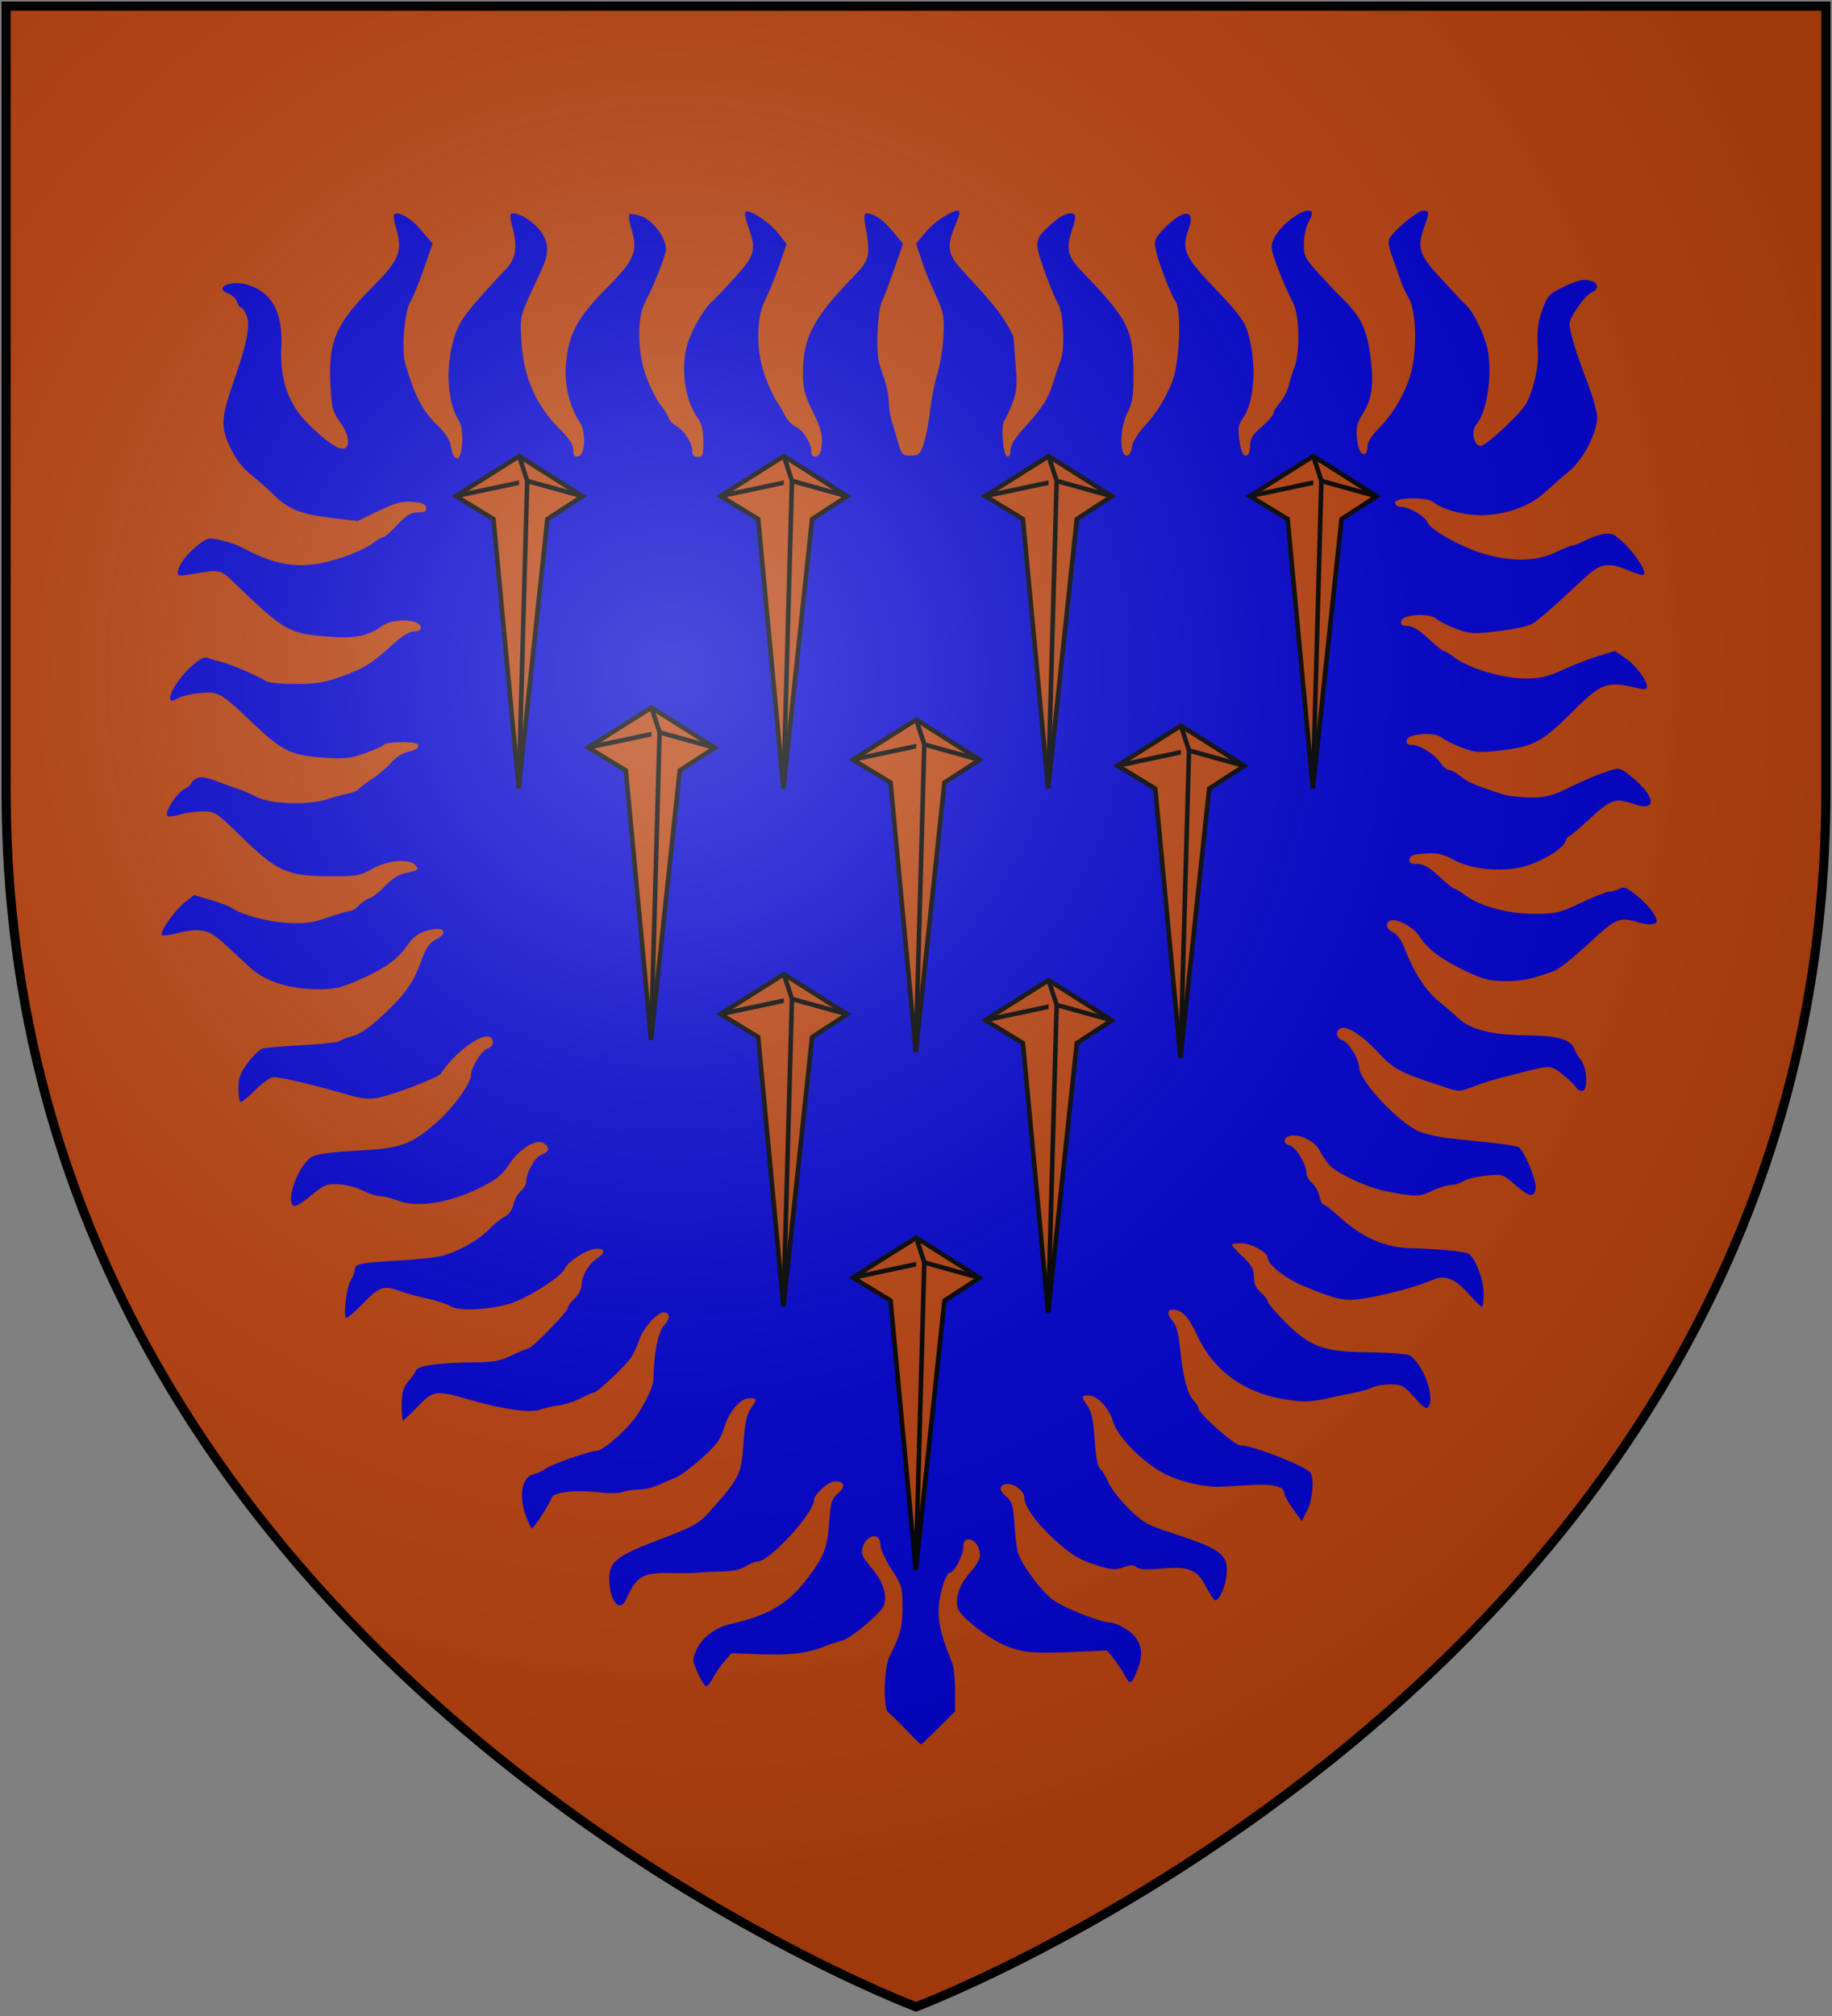 <?xml version="1.0" encoding="UTF-8" standalone="no"?>
<svg
   xmlns:dc="http://purl.org/dc/elements/1.1/"
   xmlns:cc="http://creativecommons.org/ns#"
   xmlns:rdf="http://www.w3.org/1999/02/22-rdf-syntax-ns#"
   xmlns:svg="http://www.w3.org/2000/svg"
   xmlns="http://www.w3.org/2000/svg"
   xmlns:xlink="http://www.w3.org/1999/xlink"
   xmlns:sodipodi="http://sodipodi.sourceforge.net/DTD/sodipodi-0.dtd"
   xmlns:inkscape="http://www.inkscape.org/namespaces/inkscape"
   width="600"
   height="660"
   id="svg2"
   version="1.1"
   inkscape:version="0.48.2 r9819"
   sodipodi:docname="House_Shermer.svg">
  <rect width="100%" height="100%" fill="#808080" stroke="none"/>
  <sodipodi:namedview
     pagecolor="#ffffff"
     bordercolor="#666666"
     borderopacity="1"
     objecttolerance="10"
     gridtolerance="10"
     guidetolerance="10"
     inkscape:pageopacity="0"
     inkscape:pageshadow="2"
     inkscape:window-width="1366"
     inkscape:window-height="715"
     id="namedview22"
     showgrid="false"
     inkscape:zoom="0.71515153"
     inkscape:cx="139.02389"
     inkscape:cy="305.6529"
     inkscape:window-x="-8"
     inkscape:window-y="-8"
     inkscape:window-maximized="1"
     inkscape:current-layer="layer2" />
  <defs
     id="defs4">
    <radialGradient
       id="rg"
       gradientUnits="userSpaceOnUse"
       cx="220"
       cy="220"
       r="405">
      <stop
         style="stop-color:#fff;stop-opacity:.3"
         offset="0"
         id="stop7" />
      <stop
         style="stop-color:#fff;stop-opacity:.2"
         offset=".2"
         id="stop9" />
      <stop
         style="stop-color:#666;stop-opacity:.1"
         offset=".6"
         id="stop11" />
      <stop
         style="stop-color:#000;stop-opacity:.13"
         offset="1"
         id="stop13" />
    </radialGradient>
    <path
       id="shield"
       d="m2,2v257c0,286 298,398 298,398c0,0 298-112 298-398V2z" />
    <radialGradient
       inkscape:collect="always"
       xlink:href="#rg-7"
       id="radialGradient3055-1"
       gradientUnits="userSpaceOnUse"
       cx="220"
       cy="220"
       r="405" />
    <radialGradient
       id="rg-7"
       gradientUnits="userSpaceOnUse"
       cx="220"
       cy="220"
       r="405">
      <stop
         style="stop-color:#fff;stop-opacity:.3"
         offset="0"
         id="stop7-4" />
      <stop
         style="stop-color:#fff;stop-opacity:.2"
         offset=".2"
         id="stop9-0" />
      <stop
         style="stop-color:#666;stop-opacity:.1"
         offset=".6"
         id="stop11-9" />
      <stop
         style="stop-color:#000;stop-opacity:.13"
         offset="1"
         id="stop13-4" />
    </radialGradient>
    <radialGradient
       r="405"
       cy="220"
       cx="220"
       gradientUnits="userSpaceOnUse"
       id="radialGradient3074"
       xlink:href="#rg-7"
       inkscape:collect="always" />
  </defs>
  <g
     inkscape:groupmode="layer"
     id="layer2"
     inkscape:label="Elements"
     style="display:inline">
    <use
       height="1052.362"
       width="744.094"
       y="0"
       x="0"
       id="background"
       xlink:href="#shield"
       style="fill:#0000cc;display:inline"
       transform="matrix(-1,0,0,1,600,0)" />
    <path
       inkscape:connector-curvature="0"
       style="fill:#b7410e;display:inline"
       d="m 2,2 0,257 c 0,286 298,398 298,398 0,0 298,-112 298,-398 L 598,2 2,2 z m 311.531,66.969 c 0.3,-0.017 0.549,0.018 0.688,0.156 0.257,0.257 -0.366,2.395 -1.375,4.75 -2.843,6.632 -2.475,9.373 2,14.25 9.384,10.229 11.216,12.352 14.031,16.594 1.643,2.476 3.023,5.142 3.062,5.906 0.04,0.765 0.362,4.857 0.719,9.094 0.542,6.427 0.362,8.438 -1.062,12.219 -0.939,2.492 -2.113,5.013 -2.594,5.594 -1.254,1.516 -0.576,11.417 0.812,11.875 0.715,0.236 1.125,-0.52 1.125,-2.031 0,-1.594 1.445,-3.963 4.312,-7.094 6.145,-6.709 8.062,-9.724 9.75,-15.25 0.818,-2.678 1.885,-5.792 2.344,-6.938 1.54,-3.848 0.977,-15.776 -0.875,-18.812 -0.922,-1.512 -2.966,-6.489 -4.562,-11.062 -3.283,-9.406 -3.216,-9.782 2.594,-15.031 3.436,-3.105 6.62,-4.232 7.594,-2.656 0.232,0.375 -0.15,2.32 -0.844,4.312 -2.217,6.37 -1.686,9.006 2.594,13.469 15.92,16.6 17.294,19.347 17.375,34.125 0.04,7.22 -0.28,9.288 -2.031,12.844 -2.473,5.021 -2.597,13.875 -0.188,13.875 0.837,0 1.498,-1.049 1.688,-2.719 0.183,-1.615 1.817,-4.379 4.062,-6.844 4.08,-4.479 6.365,-8.073 9.094,-14.438 2.421,-5.648 3.229,-23.215 1.219,-26.375 -1.951,-3.068 -5.861,-13.348 -6.562,-17.25 -0.532,-2.958 -0.245,-3.627 2.969,-6.906 6.168,-6.292 10.129,-6.189 7.875,0.219 -2.458,6.985 -1.593,8.928 8.719,19.75 8.19,8.596 9.694,10.719 10.906,15.25 2.67,9.977 1.837,21.856 -1.938,27.156 -1.48,2.078 -1.678,3.25 -1.094,7.312 0.484,3.365 1.126,4.844 2.062,4.844 0.921,0 1.355,-0.958 1.375,-3.062 0.024,-2.473 0.771,-3.728 3.844,-6.375 2.102,-1.811 3.812,-3.772 3.812,-4.344 0,-0.571 1.005,-2.214 2.219,-3.656 1.214,-1.443 2.457,-3.819 2.781,-5.281 0.324,-1.462 1.17,-4.183 1.875,-6.062 1.967,-5.241 1.712,-17.326 -0.469,-21.375 -2.239,-4.156 -5.967,-13.362 -6.781,-16.781 -0.477,-2.004 -0.046,-3.412 1.812,-6.094 2.425,-3.499 7.529,-7.156 9.969,-7.156 1.659,0 1.632,0.938 -0.062,4.188 -0.745,1.428 -1.341,4.49 -1.344,6.812 -0.005,3.879 0.4,4.707 5.188,9.938 2.866,3.131 6.481,6.912 8.031,8.438 5.335,5.247 7.382,9.508 8.531,17.906 1.273,9.303 0.615,14.438 -2.375,19.062 -2.255,3.488 -2.568,5.693 -1.594,10.562 0.693,3.464 3.031,3.828 3.031,0.469 0,-1.538 1.237,-3.58 3.469,-5.812 4.917,-4.917 9.085,-12.055 10.812,-18.469 2.081,-7.726 1.696,-20.354 -0.75,-24.5 -0.99,-1.678 -2.185,-4.207 -2.625,-5.625 -0.44,-1.418 -1.609,-4.785 -2.625,-7.469 -1.293,-3.415 -1.599,-5.35 -1,-6.469 1.418,-2.649 9.196,-9.031 11,-9.031 2.038,0 2.055,0.5 0.312,5.438 -2.444,6.926 -1.688,9.087 5.906,17.188 1.745,1.861 3.864,4.146 4.719,5.094 0.855,0.948 2.319,2.47 3.281,3.375 1.943,1.827 4.879,7.514 6.406,12.469 2.363,7.666 0.612,22.145 -3.188,26.344 -1.882,2.079 -0.914,7.125 1.375,7.125 0.877,0 4.66,-2.987 8.406,-6.625 6.149,-5.972 7.005,-7.218 8.719,-12.906 1.414,-4.693 1.816,-8.031 1.562,-13.094 -0.259,-5.163 0.093,-8.036 1.469,-11.875 1.658,-4.628 2.226,-5.25 6.75,-7.469 4.997,-2.451 7.208,-2.875 9.812,-1.875 1.987,0.762 1.774,2.859 -0.344,3.531 -1.991,0.632 -7.298,8.17 -7.281,10.344 0.018,2.435 2.362,10.128 5.781,18.969 1.8,4.654 3.281,9.85 3.281,11.562 0,5.077 -4.608,13.958 -9.156,17.688 -2.203,1.806 -5.825,4.979 -8.062,7.031 -4.981,4.568 -12.995,7.375 -21.031,7.375 -5.63,0 -12.567,-1.937 -15.312,-4.25 -2.107,-1.776 -12.625,-1.645 -12.625,0.156 0,0.805 0.856,1.373 2.062,1.375 2.504,0.004 7.8,3.126 8.531,5.031 0.895,2.333 9.986,7.566 17.25,9.938 9.428,3.077 18.143,3.066 24.562,-0.031 2.583,-1.246 5.071,-2.25 5.531,-2.25 0.461,0 1.995,-0.558 3.406,-1.25 5.546,-2.721 8.72,-3.331 10.688,-2.031 4.492,2.968 10.732,11.456 9.406,12.781 -0.281,0.281 -2.426,-0.303 -4.781,-1.312 -6.626,-2.84 -9.342,-2.473 -14.156,2 -12.228,11.362 -15.797,14.471 -17.969,15.594 -1.315,0.68 -6.273,1.693 -11,2.25 -7.828,0.922 -9.03,0.855 -13.469,-0.781 -2.681,-0.988 -5.59,-2.455 -6.469,-3.25 -2.294,-2.076 -11.168,-1.552 -11.594,0.688 -0.225,1.183 0.294,1.594 2.062,1.594 1.56,0 3.881,1.379 6.75,4.062 2.398,2.243 4.663,4.094 5.062,4.094 0.4,0 2.067,1.014 3.688,2.25 4.528,3.454 15.882,6.812 23.031,6.812 4.917,0 7.314,-0.546 12.344,-2.844 3.434,-1.568 8.676,-3.618 11.656,-4.531 l 5.438,-1.656 3.406,2.375 c 3.401,2.357 7.062,7.18 7.062,9.344 0,0.775 -0.793,0.971 -2.5,0.562 -10.862,-2.6 -12.222,-2.088 -22.969,8.688 -8.628,8.651 -12.081,10.435 -22.312,11.594 -7.248,0.821 -8.53,0.723 -13,-0.969 -2.724,-1.031 -5.62,-2.485 -6.438,-3.219 -2.197,-1.972 -11.059,-1.343 -11.469,0.812 -0.213,1.122 0.273,1.594 1.688,1.594 2.635,0 7.559,3.087 9.406,5.906 0.811,1.237 2.021,2.25 2.719,2.25 0.698,0 2.435,0.956 3.844,2.125 2.355,1.953 5.174,3.132 13.969,5.906 1.78,0.562 5.858,1.031 9.062,1.031 4.691,2.8e-4 6.976,-0.571 11.719,-2.875 6.716,-3.262 10.011,-4.631 14.375,-6.031 2.845,-0.913 3.36,-0.747 7.094,2.312 7.707,6.315 8.115,11.361 0.719,8.781 -6.272,-2.188 -7.641,-1.728 -14.469,4.625 -3.479,3.237 -6.618,5.875 -6.969,5.875 -0.35,0 -0.866,0.743 -1.156,1.656 -0.705,2.221 -6.562,5.955 -12.344,7.875 -7.078,2.351 -18.002,1.563 -24.031,-1.719 -3.713,-2.021 -5.514,-2.414 -9.5,-2.188 -3.827,0.218 -4.984,0.609 -5.219,1.844 -0.235,1.236 0.331,1.594 2.531,1.594 2.097,0 3.95,1.065 7.188,4.094 2.398,2.243 4.663,4.062 5.062,4.062 0.4,0 1.989,0.941 3.531,2.094 4.877,3.646 13.844,6.062 22.5,6.062 7.192,0 8.35,-0.273 15.438,-3.625 4.215,-1.994 8.368,-3.625 9.219,-3.625 0.851,0 2.337,-0.415 3.312,-0.938 1.465,-0.784 2.509,-0.377 5.906,2.406 2.263,1.854 4.704,4.55 5.438,5.969 1.195,2.311 1.182,2.623 -0.125,3.125 -0.803,0.308 -3.017,0.097 -4.906,-0.469 -6.426,-1.925 -7.377,-1.507 -16.438,6.938 -4.696,4.376 -9.759,8.399 -11.25,8.938 -7.477,2.704 -10.424,3.312 -16,3.312 -5.088,0 -7.166,-0.524 -12.906,-3.25 -8.065,-3.83 -12.625,-7.25 -15.188,-11.344 -1.895,-3.028 -7.428,-6.038 -9.562,-5.219 -1.878,0.721 -1.361,2.828 0.938,3.875 1.251,0.57 2.728,2.633 3.656,5.062 3.005,7.868 6.988,14.044 11.25,17.5 2.359,1.913 5.316,4.446 6.562,5.625 3.826,3.621 10.923,5.412 21.906,5.5 10.321,0.083 14.766,1.308 15.906,4.438 0.308,0.846 1.307,2.53 2.219,3.719 2.079,2.71 2.33,10.062 0.344,10.062 -0.723,0 -1.664,-0.576 -2.062,-1.281 -0.399,-0.706 -2.357,-2.58 -4.344,-4.156 -3.876,-3.075 -3.687,-3.05 -13.594,-0.562 -8.925,2.241 -11.573,3.02 -16,4.719 -4.113,1.578 -4.354,1.575 -9.969,-0.281 -14.19,-4.693 -15.552,-5.438 -21.156,-11.406 -5.291,-5.635 -10.237,-8.643 -12.188,-7.438 -1.614,0.998 -1.057,3.33 0.906,3.844 1.862,0.487 5.375,6.234 5.375,8.781 0,4.318 12.618,17.886 19.5,20.969 1.988,0.891 6.699,1.947 10.438,2.344 3.739,0.397 10.059,1.083 14.062,1.5 4.004,0.417 7.737,1.051 8.312,1.406 1.729,1.069 5.818,10.801 5.531,13.188 -0.411,3.417 -1.966,3.22 -6.625,-0.812 -4.264,-3.691 -4.289,-3.677 -9.844,-3.062 -3.063,0.339 -6.361,1.167 -7.344,1.844 -0.983,0.677 -2.804,1.219 -4.031,1.219 -1.227,0 -3.991,0.858 -6.156,1.906 -4.059,1.965 -5.51,1.991 -15.219,0.062 -5.921,-1.176 -15.803,-5.747 -18.25,-8.438 -1.063,-1.169 -2.597,-3.43 -3.406,-5.031 -1.551,-3.069 -7.151,-5.593 -10,-4.5 -2.013,0.772 -1.762,2.487 0.438,3.062 1.959,0.512 5.375,6.311 5.375,9.094 0,0.906 0.833,2.353 1.844,3.219 1.011,0.865 2.077,2.793 2.375,4.281 0.298,1.488 0.913,2.688 1.344,2.688 0.431,0 2.95,1.984 5.625,4.406 7.215,6.534 14.821,9.783 23.25,9.938 8.42,0.154 17.605,1.061 18.75,1.844 2.161,1.477 4.844,8.585 4.844,12.844 0,2.477 -0.283,4.5 -0.594,4.5 -0.311,0 -2.116,-1.762 -4.031,-3.938 -4.813,-5.468 -8.031,-6.718 -12.406,-4.781 -4.633,2.051 -15.831,5.042 -22.625,6.031 -6.116,0.891 -8.326,0.404 -19.281,-4.125 -5.947,-2.459 -11.781,-7.017 -11.781,-9.219 0,-1.805 -5.477,-4.809 -8.812,-4.812 -1.62,-0.002 -2.969,0.231 -2.969,0.5 0,0.269 1.631,2.041 3.625,3.938 2.872,2.732 3.625,4.099 3.625,6.594 0,2.229 0.677,3.73 2.281,5.125 1.246,1.084 2.25,2.395 2.25,2.938 0,0.543 2.572,3.544 5.688,6.656 8.271,8.263 12.452,9.805 27.375,9.969 6.493,0.071 12.508,0.51 13.344,1 4.34,2.545 8.412,13.454 6.25,16.719 -0.708,1.069 -1.59,0.511 -4.625,-2.938 -3.427,-3.893 -4.109,-4.281 -7.812,-4.281 -2.234,0 -4.878,0.435 -5.875,0.969 -0.997,0.534 -3.947,1.39 -6.531,1.875 -2.584,0.485 -6.538,1.29 -8.781,1.812 -5.194,1.21 -8.183,1.215 -14.938,-0.031 -12.519,-2.311 -22.099,-9.587 -27.188,-20.625 -2.866,-6.217 -5.014,-8.469 -8.094,-8.469 -1.873,0 -1.809,1.703 0.156,3.875 0.985,1.088 1.806,4.034 2.188,7.781 1.024,10.063 2.404,15.717 4.344,17.781 1.015,1.081 1.844,2.404 1.844,2.938 0,1.647 11.767,12.031 13.625,12.031 4.07,0 21.766,6.933 23.062,9.031 1.231,1.992 0.615,8.952 -1.094,12.281 l -1.812,3.5 -2.844,-3.938 c -1.563,-2.158 -2.844,-4.438 -2.844,-5.094 0,-2.357 -3.587,-3.226 -11.594,-2.75 -4.328,0.257 -8.502,0.501 -9.25,0.531 -5.434,0.218 -13.756,-1.747 -18.781,-4.438 -7.003,-3.749 -15.127,-12.065 -16.438,-16.812 -1.186,-4.296 -5.205,-8.625 -8,-8.625 -2.541,0 -2.577,0.303 -0.375,3.438 1.263,1.799 1.892,4.755 2.312,11.062 0.374,5.62 1.007,8.95 1.812,9.562 0.678,0.516 1.872,2.467 2.656,4.344 0.784,1.877 3.775,5.752 6.656,8.594 4.621,4.557 6.211,5.463 13.406,7.781 16.64,5.36 19.089,7.098 18.719,13.375 -0.231,3.915 -2.317,8.906 -3.719,8.906 -0.451,0 -1.764,-1.869 -2.906,-4.156 -2.939,-5.885 -5.615,-7.037 -14.5,-6.25 -5.026,0.445 -7.526,0.319 -8.438,-0.438 -1.003,-0.833 -2.009,-0.804 -4.406,0.062 -2.696,0.975 -3.921,0.84 -9.438,-0.969 -5.1,-1.672 -7.619,-3.247 -12.844,-7.969 -6.027,-5.447 -10.062,-11.06 -10.062,-14.062 0,-1.815 -2.989,-4.281 -5.219,-4.281 -3,0 -3.37,1.845 -0.812,3.969 2.003,1.663 2.394,2.841 2.75,8.281 0.228,3.489 0.677,7.755 1.031,9.5 0.722,3.556 6.406,11.63 11.062,15.719 2.934,2.576 16.049,7.875 19.5,7.875 0.906,0 3.18,0.968 5.062,2.156 4.704,2.969 6.009,7.212 3.906,12.75 -2.089,5.503 -2.543,5.724 -4.406,2.312 -0.888,-1.626 -2.545,-4.126 -3.688,-5.531 l -2.062,-2.531 -9.25,0.375 c -14.516,0.624 -17.077,0.488 -22.625,-1.406 -5.926,-2.023 -16.282,-9.885 -17.062,-12.938 -0.878,-3.434 0.662,-7.767 4.062,-11.531 1.795,-1.987 3.25,-4.472 3.25,-5.5 0,-2.891 -1.69,-5.375 -3.656,-5.375 -1.338,0 -1.779,0.628 -1.781,2.5 -0.003,2.615 -3.008,8.375 -4.375,8.375 -1.489,0 -3.78,7.745 -3.75,12.719 0.027,4.444 1.188,8.829 4.375,16.594 0.576,1.403 1.031,5.604 1.031,9.344 l 0,6.781 -5.406,5.406 c -2.985,2.957 -5.6,5.375 -5.781,5.375 -0.181,0 -2.372,-2.164 -4.875,-4.781 -2.503,-2.617 -5.139,-5.209 -5.875,-5.781 -1.72,-1.337 -1.36,-14.691 0.5,-18.281 3.435,-6.629 4.219,-9.591 4.219,-16.094 0,-6.406 -0.213,-7.155 -3.625,-12.406 -2.039,-3.138 -3.625,-6.666 -3.625,-8.094 0,-4.2 -4.764,-3.238 -5.875,1.188 -0.476,1.896 0.087,3.139 2.969,6.469 3.712,4.289 5.282,9.015 4.062,12.312 -0.951,2.571 -11.004,10.959 -13.844,11.562 -1.246,0.265 -3.693,1.077 -5.438,1.781 -5.661,2.286 -11.143,2.96 -21.031,2.625 L 239.5,541.25 l -2.344,2.781 c -1.286,1.528 -2.945,3.939 -3.688,5.375 -0.742,1.436 -1.725,2.625 -2.188,2.625 -0.462,0 -1.706,-1.953 -2.75,-4.312 -1.84,-4.159 -1.851,-4.4 -0.312,-7.812 1.677,-3.719 6.164,-7.106 10.75,-8.156 13.806,-3.161 19.881,-7.029 27.094,-17.219 4.186,-5.914 4.985,-8.439 5.656,-17.812 0.354,-4.939 0.794,-6.187 2.75,-7.812 2.596,-2.158 2.148,-3.969 -0.969,-3.969 -2.107,0 -6.906,4.286 -6.906,6.156 0,4.26 -14.559,20.125 -18.469,20.125 -0.834,0 -2.61,0.724 -3.938,1.594 -1.62,1.062 -4.356,1.623 -8.344,1.688 -3.266,0.053 -6.345,0.207 -6.844,0.344 -0.498,0.137 -4.388,0.195 -8.625,0.125 -10.02,-0.166 -11.765,0.811 -15.344,8.719 -2.084,4.606 -5.5,0.3 -5.5,-6.938 0,-5.321 2.538,-7.379 14.938,-12.125 13.74,-5.259 14.315,-5.6 19.125,-11.062 8.646,-9.819 9.24,-11.092 9.906,-21.031 0.44,-6.564 1.066,-9.529 2.344,-11.344 2.206,-3.134 2.167,-3.438 -0.375,-3.438 -3.009,0 -6.725,4.342 -8.312,9.688 -1.114,3.751 -2.491,5.611 -7.312,9.938 -3.258,2.924 -7.025,5.743 -8.375,6.281 -1.35,0.538 -3.959,1.667 -5.812,2.5 -1.853,0.833 -4.803,1.5 -6.531,1.5 -1.728,0 -4.065,0.356 -5.219,0.781 -1.154,0.426 -4.572,0.484 -7.562,0.125 -7.603,-0.912 -14.981,-0.108 -15.625,1.719 -0.768,2.178 -5.882,10.062 -6.531,10.062 -0.311,0 -1.29,-2.141 -2.188,-4.781 -2.174,-6.395 -0.914,-12.101 2.875,-13 1.353,-0.321 3.065,-1.097 3.812,-1.719 1.591,-1.324 14.567,-5.875 16.75,-5.875 2.288,0 11.116,-8.046 13.875,-12.656 3.293,-5.501 4.687,-8.812 4.719,-11.188 0.111,-8.227 1.51,-15.132 3.5,-17.25 2.09,-2.225 1.996,-4.219 -0.188,-4.219 -2.061,0 -6.67,5.099 -7.844,8.656 -0.643,1.948 -1.829,4.582 -2.625,5.844 -1.749,2.77 -11.269,11.781 -12.438,11.781 -0.458,0 -2.344,0.824 -4.188,1.812 -1.844,0.988 -5.082,2.045 -7.219,2.344 -2.137,0.299 -4.981,0.935 -6.312,1.438 -3.02,1.139 -12.237,-0.198 -23.094,-3.344 -10.884,-3.154 -11.678,-3.045 -16.812,2.281 C 134.41,462.961 132.248,465 132,465 c -0.248,0 -0.438,-2.268 -0.438,-5.062 0,-4.043 0.453,-5.627 2.188,-7.688 1.198,-1.424 2.338,-3.045 2.531,-3.625 0.491,-1.473 7.779,-2.53 18,-2.594 7.319,-0.046 9.378,-0.399 13.344,-2.312 2.583,-1.246 5.053,-2.281 5.469,-2.281 1.12,0 12.844,-12.037 12.844,-13.188 0,-0.543 1.004,-1.954 2.25,-3.125 1.246,-1.171 2.281,-3.097 2.281,-4.281 0,-3.034 2.219,-6.968 4.938,-8.75 2.943,-1.928 2.958,-3.281 0.031,-3.281 -2.921,0 -9.299,4.016 -10.531,6.625 -1.091,2.309 -9.13,7.694 -15.75,10.562 -5.986,2.594 -18.502,3.573 -21.469,1.688 -1.145,-0.727 -4.54,-1.853 -7.531,-2.5 -2.991,-0.646 -6.964,-1.714 -8.844,-2.406 -5.585,-2.058 -7.005,-1.632 -12.188,3.719 -2.655,2.742 -5.204,4.969 -5.656,4.969 -1.202,0 -0.033,-10.051 1.438,-12.406 0.689,-1.104 1.25,-2.601 1.25,-3.312 0,-1.843 1.619,-2.275 11.094,-2.875 15.992,-1.013 17.48,-1.261 23.344,-3.938 3.24,-1.479 7.318,-4.17 9.062,-6 1.745,-1.83 4.227,-3.879 5.531,-4.562 1.463,-0.767 2.599,-2.306 2.938,-4 0.302,-1.51 1.364,-3.447 2.375,-4.312 1.011,-0.865 1.844,-2.268 1.844,-3.094 0,-3.097 2.807,-8.135 5,-8.969 2.566,-0.976 2.837,-2.022 0.906,-3.625 -2.26,-1.875 -7.97,1.515 -11.5,6.812 -2.522,3.785 -4.225,5.091 -10.281,8.031 -9.541,4.632 -19.947,6.206 -25.969,3.906 -2.194,-0.838 -4.907,-1.531 -6.031,-1.531 -1.125,0 -3.693,-0.826 -5.688,-1.844 -1.994,-1.017 -5.559,-1.927 -7.938,-2.031 -3.901,-0.171 -4.779,0.185 -9,3.719 -2.574,2.155 -5.115,3.659 -5.625,3.344 -2.9,-1.792 1.762,-13.966 6.219,-16.25 1.407,-0.721 7.39,-1.469 14.625,-1.844 14.204,-0.736 17.375,-1.871 25.656,-8.969 5.247,-4.497 11.5,-12.961 11.5,-15.594 0,-2.559 3.539,-8.324 5.406,-8.812 2.059,-0.538 2.499,-3.168 0.656,-3.875 -2.953,-1.133 -11.678,5.49 -15.938,12.094 -0.848,1.314 -16.33,7.183 -20.844,7.906 -2.675,0.429 -5.52,0.194 -8.625,-0.75 -9.37,-2.849 -22.682,-6.062 -25.188,-6.062 -1.022,0 -3.694,1.851 -5.938,4.094 -2.243,2.243 -4.442,4.062 -4.875,4.062 -0.433,0 -0.781,-1.986 -0.781,-4.406 0,-3.633 0.544,-5.11 3.156,-8.531 1.741,-2.28 3.874,-4.35 4.75,-4.594 0.876,-0.244 6.707,-0.725 12.938,-1.062 6.231,-0.337 11.72,-0.942 12.219,-1.344 0.498,-0.402 2.537,-1.175 4.531,-1.719 2.506,-0.683 5.76,-3.015 10.531,-7.562 6.938,-6.612 9.319,-10.143 12.219,-18.188 1.071,-2.973 2.366,-4.778 4.125,-5.688 4.821,-2.493 2.708,-4.651 -2.906,-2.969 -2.683,0.804 -4.424,2.144 -6.281,4.844 -3.176,4.616 -7.509,7.673 -16.312,11.469 -5.794,2.498 -7.8,2.901 -13.594,2.812 -9.351,-0.143 -16.719,-2.605 -21.781,-7.281 -2.229,-2.059 -6.053,-5.579 -8.5,-7.844 -4.912,-4.545 -7.67,-5.089 -15.594,-3.094 -2.234,0.562 -4.272,0.79 -4.562,0.5 -0.885,-0.885 4.203,-8.166 7.5,-10.719 L 63.625,293 l 5.469,1.656 c 3.004,0.91 5.969,2.004 6.562,2.438 3.152,2.3 11.74,4.666 18.25,5.031 5.959,0.334 8.283,0.05 13.344,-1.719 3.372,-1.178 6.695,-2.156 7.375,-2.156 0.68,0 1.984,-0.797 2.875,-1.781 0.891,-0.984 2.475,-2.078 3.531,-2.406 1.056,-0.328 3.367,-2.141 5.125,-4.031 1.758,-1.89 4.393,-3.703 5.875,-4.031 5.101,-1.13 5.289,-1.241 4.062,-2.719 -1.903,-2.293 -9.092,-1.7 -14.156,1.156 -4.022,2.268 -5.251,2.472 -13.5,2.438 -14.682,-0.061 -17.494,-1.34 -30.281,-13.812 -7.246,-7.068 -7.842,-7.438 -11.688,-7.438 -2.226,0 -5.601,0.484 -7.531,1.062 -1.93,0.578 -3.799,0.764 -4.125,0.438 -1.029,-1.029 2.78,-7.149 5.375,-8.656 1.368,-0.795 2.497,-1.737 2.5,-2.094 0.003,-0.356 0.758,-1.065 1.688,-1.562 1.236,-0.661 2.995,-0.413 6.562,0.938 2.684,1.016 5.927,2.168 7.188,2.562 1.26,0.395 3.978,1.593 6.062,2.656 4.581,2.337 16.916,2.687 23.094,0.656 2.136,-0.702 5.198,-1.542 6.812,-1.875 1.614,-0.333 3.172,-0.988 3.469,-1.469 0.297,-0.48 2.189,-1.926 4.188,-3.188 1.998,-1.262 4.857,-3.681 6.344,-5.375 1.667,-1.898 3.899,-3.297 5.812,-3.656 1.764,-0.331 3.094,-1.128 3.094,-1.844 0,-0.933 -1.385,-1.25 -5.375,-1.25 -2.961,0 -5.612,0.355 -5.875,0.781 -0.263,0.426 -2.962,1.674 -6,2.781 -4.395,1.602 -6.849,1.945 -12.031,1.625 -12.753,-0.787 -14.855,-1.8 -26.25,-12.656 -9.143,-8.71 -9.959,-9.147 -16.062,-8.594 -2.833,0.257 -6.008,0.997 -7.062,1.656 -5.247,3.277 -2.131,-4.397 4.156,-10.219 2.726,-2.524 4.374,-3.44 5.438,-3 0.839,0.348 2.974,0.986 4.719,1.406 2.866,0.69 10.685,4.048 14.719,6.312 0.866,0.486 5.154,0.875 9.562,0.875 6.388,0 9.389,-0.484 14.75,-2.406 7.536,-2.702 10.093,-4.288 16.875,-10.5 3.121,-2.858 5.51,-4.312 7.094,-4.312 1.784,0 2.288,-0.408 2.062,-1.594 -0.472,-2.485 -9.026,-2.697 -12.375,-0.312 -4.975,3.543 -9.027,4.325 -18.5,3.562 -12.375,-0.996 -13.898,-1.906 -30.406,-17.844 -4.393,-4.241 -4.249,-4.207 -14.906,-2.344 -2.314,0.405 -3.375,0.278 -3.375,-0.438 0,-2.223 2.657,-6.069 6.188,-8.906 3.537,-2.842 3.869,-2.919 7.969,-2 2.347,0.526 5.306,1.525 6.594,2.219 12.542,6.755 20.626,7.602 33.062,3.469 4.048,-1.345 8.497,-3.384 9.906,-4.531 1.409,-1.147 3.007,-2.094 3.531,-2.094 0.525,0 2.661,-1.851 4.75,-4.094 2.998,-3.22 4.422,-4.062 6.75,-4.062 2.319,0 2.862,-0.347 2.625,-1.594 -0.227,-1.193 -1.353,-1.668 -4.562,-1.875 -3.401,-0.219 -5.656,0.416 -11.094,3.031 l -6.812,3.281 -8.812,-1.062 c -9.646,-1.152 -13.973,-2.903 -18.562,-7.5 -1.648,-1.651 -4.94,-4.562 -7.312,-6.469 -2.932,-2.357 -5.166,-5.254 -6.969,-9.031 -3.176,-6.655 -3.029,-9.782 1.031,-21.375 4.416,-12.609 5.637,-18.691 4.344,-21.812 -0.607,-1.465 -1.439,-2.656 -1.844,-2.656 -0.404,0 -0.987,-0.85 -1.312,-1.875 -0.325,-1.025 -1.631,-2.246 -2.875,-2.719 -3.24,-1.232 -2.131,-3.079 2.031,-3.375 2.415,-0.172 4.888,0.444 7.656,1.938 5.581,3.011 8.19,9.455 7.688,18.938 -0.51,9.628 1.947,17.606 7.219,23.469 4.638,5.159 10.655,9.844 12.688,9.844 2.791,0 2.576,-4.118 -0.469,-8.438 -2.701,-3.832 -2.979,-4.805 -3.375,-13.031 -0.658,-13.655 1.805,-19.384 13.406,-31.062 9.351,-9.414 10.413,-12.04 8,-20.094 -0.578,-1.93 -0.833,-3.761 -0.562,-4.031 1.312,-1.312 5.617,1.158 8.938,5.125 l 3.688,4.406 -2.906,8.406 c -1.609,4.62 -3.578,9.401 -4.375,10.625 -1.858,2.853 -2.972,15.743 -1.719,20 3.318,11.273 5.682,15.726 11.031,20.875 2.448,2.357 3.7,4.485 4.094,6.906 0.361,2.224 1.049,3.469 1.906,3.469 1.931,0 2.367,-9.59 0.562,-12.406 -3.859,-6.02 -4.455,-17.904 -1.375,-27.531 1.723,-5.387 4.058,-8.428 16.906,-22.125 3.245,-3.459 3.795,-7.33 1.969,-13.906 -0.532,-1.916 -0.783,-3.717 -0.531,-3.969 1.293,-1.293 7.278,2.037 9.719,5.406 3.013,4.16 3.016,7.314 -0.031,13.812 -6.978,14.881 -6.644,13.645 -6.125,22.531 0.679,11.628 4.756,20.899 12.656,28.719 3.019,2.988 4.312,5.004 4.312,6.719 0,1.839 0.401,2.352 1.594,2.125 2.412,-0.458 2.685,-8.146 0.406,-11.406 -2.976,-4.258 -4.934,-12.106 -4.469,-17.969 0.843,-10.63 3.539,-15.827 13.375,-25.719 9.332,-9.386 10.378,-12.021 7.969,-20.062 -0.578,-1.93 -0.796,-3.767 -0.5,-4.062 0.296,-0.296 1.984,-0.052 3.75,0.531 4.237,1.398 8.924,8.084 8.156,11.625 -0.635,2.929 -4.348,12.048 -6.781,16.625 -2.776,5.222 -2.471,17.087 0.656,25 1.332,3.37 3.343,7.257 4.469,8.625 1.126,1.368 2.302,3.236 2.594,4.156 0.292,0.92 1.471,2.164 2.625,2.781 2.506,1.341 5.125,5.514 5.125,8.156 0,1.295 0.577,1.906 1.812,1.906 1.597,0 1.812,-0.627 1.812,-5.094 0,-3.571 -0.508,-5.787 -1.75,-7.531 -4.639,-6.515 -5.931,-17.79 -2.938,-25.906 1.694,-4.593 5.498,-10.769 7.75,-12.594 0.683,-0.553 3.945,-3.972 7.25,-7.625 6.706,-7.412 7.115,-8.992 4.438,-16.531 -0.856,-2.41 -1.309,-4.628 -1,-4.938 1.093,-1.093 7.575,3.038 10.531,6.719 l 3,3.719 -2.406,7.031 c -1.33,3.857 -3.404,8.93 -4.594,11.281 -3.185,6.291 -3.072,17.38 0.25,25.844 1.323,3.37 2.92,6.752 3.531,7.5 0.611,0.748 1.762,2.702 2.594,4.344 0.832,1.642 2.454,3.387 3.594,3.906 2.461,1.122 5.094,5.275 5.094,8.031 0,1.383 0.478,1.868 1.594,1.656 1.165,-0.221 1.667,-1.35 1.875,-4.25 0.221,-3.069 -0.458,-5.387 -2.969,-10.469 -2.763,-5.593 -3.219,-7.431 -3.219,-12.812 0,-11.287 3.547,-18.027 16.344,-31.125 5.644,-5.776 5.863,-6.744 4,-17.531 -0.368,-2.132 -0.25,-3.375 0.344,-3.375 2.542,0 5.552,1.993 8.656,5.781 l 3.406,4.188 -2.906,8.375 c -1.596,4.609 -3.396,9.4 -4.031,10.656 -0.635,1.256 -1.281,5.961 -1.406,10.438 -0.182,6.521 0.183,9.155 1.75,13.312 1.075,2.854 1.938,6.716 1.938,8.562 0,1.846 0.375,4.594 0.844,6.125 0.469,1.531 1.443,4.82 2.156,7.312 1.211,4.235 1.482,4.531 4.219,4.531 2.631,0 3.061,-0.388 4.219,-3.812 0.709,-2.096 1.658,-6.989 2.094,-10.875 0.436,-3.886 1.496,-9.29 2.375,-12.031 0.879,-2.742 1.789,-8.25 2,-12.219 0.339,-6.383 0.088,-7.846 -2.094,-12.688 -3.433,-7.62 -3.797,-8.514 -5.406,-13.406 L 300.031,79.781 303.25,75.875 c 2.578,-3.146 8.179,-6.786 10.281,-6.906 z"
       id="use3111" />
    <g
       transform="translate(1.7e-6,-4.295)"
       style="display:inline"
       id="g3200">
      <g
         transform="translate(0,-7.6293945e-6)"
         id="g3158">
        <g
           transform="matrix(0.536,0,0,0.536,-91.195,-53.106)"
           id="g3332"
           style="fill:#b7410e;display:inline">
          <path
             sodipodi:nodetypes="ccccccc"
             d="m 526.068,410.2 -38.707,-24.505 -38.773,24.401 23.06,14.004 15.439,164.556 17.531,-164.512 z"
             id="path19609-7"
             style="fill:#b7410e;fill-opacity:1;fill-rule:evenodd;stroke:#000000;stroke-width:2.799;stroke-linecap:butt;stroke-linejoin:miter;stroke-miterlimit:4;stroke-opacity:1;stroke-dasharray:none"
             inkscape:connector-curvature="0" />
          <path
             sodipodi:nodetypes="ccc"
             d="m 526.068,410.2 -33.782,-9.361 -43.698,9.257"
             id="path19611-6"
             style="fill:#b7410e;fill-opacity:1;fill-rule:evenodd;stroke:#000000;stroke-width:2.799;stroke-linecap:butt;stroke-linejoin:miter;stroke-miterlimit:4;stroke-opacity:1;stroke-dasharray:none"
             inkscape:connector-curvature="0" />
          <path
             sodipodi:nodetypes="ccc"
             d="m 487.361,385.695 4.925,15.144 -5.199,187.817"
             id="path19613-1"
             style="fill:#b7410e;stroke:#000000;stroke-width:2.799;stroke-linecap:butt;stroke-linejoin:miter;stroke-miterlimit:4;stroke-opacity:1;stroke-dasharray:none"
             inkscape:connector-curvature="0" />
        </g>
        <g
           style="fill:#b7410e;display:inline"
           id="g3047"
           transform="matrix(0.536,0,0,0.536,168.899,-53.106)">
          <path
             inkscape:connector-curvature="0"
             style="fill:#b7410e;fill-opacity:1;fill-rule:evenodd;stroke:#000000;stroke-width:2.799;stroke-linecap:butt;stroke-linejoin:miter;stroke-miterlimit:4;stroke-opacity:1;stroke-dasharray:none"
             id="path3049"
             d="m 526.068,410.2 -38.707,-24.505 -38.773,24.401 23.06,14.004 15.439,164.556 17.531,-164.512 z"
             sodipodi:nodetypes="ccccccc" />
          <path
             inkscape:connector-curvature="0"
             style="fill:#b7410e;fill-opacity:1;fill-rule:evenodd;stroke:#000000;stroke-width:2.799;stroke-linecap:butt;stroke-linejoin:miter;stroke-miterlimit:4;stroke-opacity:1;stroke-dasharray:none"
             id="path3051"
             d="m 526.068,410.2 -33.782,-9.361 -43.698,9.257"
             sodipodi:nodetypes="ccc" />
          <path
             inkscape:connector-curvature="0"
             style="fill:#b7410e;stroke:#000000;stroke-width:2.799;stroke-linecap:butt;stroke-linejoin:miter;stroke-miterlimit:4;stroke-opacity:1;stroke-dasharray:none"
             id="path3053"
             d="m 487.361,385.695 4.925,15.144 -5.199,187.817"
             sodipodi:nodetypes="ccc" />
        </g>
        <g
           style="fill:#b7410e;display:inline"
           id="g3055"
           transform="matrix(0.536,0,0,0.536,-4.497,-53.106)">
          <path
             inkscape:connector-curvature="0"
             style="fill:#b7410e;fill-opacity:1;fill-rule:evenodd;stroke:#000000;stroke-width:2.799;stroke-linecap:butt;stroke-linejoin:miter;stroke-miterlimit:4;stroke-opacity:1;stroke-dasharray:none"
             id="path3057"
             d="m 526.068,410.2 -38.707,-24.505 -38.773,24.401 23.06,14.004 15.439,164.556 17.531,-164.512 z"
             sodipodi:nodetypes="ccccccc" />
          <path
             inkscape:connector-curvature="0"
             style="fill:#b7410e;fill-opacity:1;fill-rule:evenodd;stroke:#000000;stroke-width:2.799;stroke-linecap:butt;stroke-linejoin:miter;stroke-miterlimit:4;stroke-opacity:1;stroke-dasharray:none"
             id="path3059"
             d="m 526.068,410.2 -33.782,-9.361 -43.698,9.257"
             sodipodi:nodetypes="ccc" />
          <path
             inkscape:connector-curvature="0"
             style="fill:#b7410e;stroke:#000000;stroke-width:2.799;stroke-linecap:butt;stroke-linejoin:miter;stroke-miterlimit:4;stroke-opacity:1;stroke-dasharray:none"
             id="path3061"
             d="m 487.361,385.695 4.925,15.144 -5.199,187.817"
             sodipodi:nodetypes="ccc" />
        </g>
        <g
           transform="matrix(0.536,0,0,0.536,82.201,-53.106)"
           id="g3063"
           style="fill:#b7410e;display:inline">
          <path
             sodipodi:nodetypes="ccccccc"
             d="m 526.068,410.2 -38.707,-24.505 -38.773,24.401 23.06,14.004 15.439,164.556 17.531,-164.512 z"
             id="path3065"
             style="fill:#b7410e;fill-opacity:1;fill-rule:evenodd;stroke:#000000;stroke-width:2.799;stroke-linecap:butt;stroke-linejoin:miter;stroke-miterlimit:4;stroke-opacity:1;stroke-dasharray:none"
             inkscape:connector-curvature="0" />
          <path
             sodipodi:nodetypes="ccc"
             d="m 526.068,410.2 -33.782,-9.361 -43.698,9.257"
             id="path3067"
             style="fill:#b7410e;fill-opacity:1;fill-rule:evenodd;stroke:#000000;stroke-width:2.799;stroke-linecap:butt;stroke-linejoin:miter;stroke-miterlimit:4;stroke-opacity:1;stroke-dasharray:none"
             inkscape:connector-curvature="0" />
          <path
             sodipodi:nodetypes="ccc"
             d="m 487.361,385.695 4.925,15.144 -5.199,187.817"
             id="path3069"
             style="fill:#b7410e;stroke:#000000;stroke-width:2.799;stroke-linecap:butt;stroke-linejoin:miter;stroke-miterlimit:4;stroke-opacity:1;stroke-dasharray:none"
             inkscape:connector-curvature="0" />
        </g>
      </g>
      <g
         transform="translate(0,-29.587)"
         id="g3176">
        <g
           style="fill:#b7410e;display:inline"
           id="g3071"
           transform="matrix(0.536,0,0,0.536,-47.846,58.803)">
          <path
             inkscape:connector-curvature="0"
             style="fill:#b7410e;fill-opacity:1;fill-rule:evenodd;stroke:#000000;stroke-width:2.799;stroke-linecap:butt;stroke-linejoin:miter;stroke-miterlimit:4;stroke-opacity:1;stroke-dasharray:none"
             id="path3073"
             d="m 526.068,410.2 -38.707,-24.505 -38.773,24.401 23.06,14.004 15.439,164.556 17.531,-164.512 z"
             sodipodi:nodetypes="ccccccc" />
          <path
             inkscape:connector-curvature="0"
             style="fill:#b7410e;fill-opacity:1;fill-rule:evenodd;stroke:#000000;stroke-width:2.799;stroke-linecap:butt;stroke-linejoin:miter;stroke-miterlimit:4;stroke-opacity:1;stroke-dasharray:none"
             id="path3075"
             d="m 526.068,410.2 -33.782,-9.361 -43.698,9.257"
             sodipodi:nodetypes="ccc" />
          <path
             inkscape:connector-curvature="0"
             style="fill:#b7410e;stroke:#000000;stroke-width:2.799;stroke-linecap:butt;stroke-linejoin:miter;stroke-miterlimit:4;stroke-opacity:1;stroke-dasharray:none"
             id="path3077"
             d="m 487.361,385.695 4.925,15.144 -5.199,187.817"
             sodipodi:nodetypes="ccc" />
        </g>
        <g
           transform="matrix(0.536,0,0,0.536,38.852,62.758)"
           id="g3079"
           style="fill:#b7410e;display:inline">
          <path
             sodipodi:nodetypes="ccccccc"
             d="m 526.068,410.2 -38.707,-24.505 -38.773,24.401 23.06,14.004 15.439,164.556 17.531,-164.512 z"
             id="path3081"
             style="fill:#b7410e;fill-opacity:1;fill-rule:evenodd;stroke:#000000;stroke-width:2.799;stroke-linecap:butt;stroke-linejoin:miter;stroke-miterlimit:4;stroke-opacity:1;stroke-dasharray:none"
             inkscape:connector-curvature="0" />
          <path
             sodipodi:nodetypes="ccc"
             d="m 526.068,410.2 -33.782,-9.361 -43.698,9.257"
             id="path3083"
             style="fill:#b7410e;fill-opacity:1;fill-rule:evenodd;stroke:#000000;stroke-width:2.799;stroke-linecap:butt;stroke-linejoin:miter;stroke-miterlimit:4;stroke-opacity:1;stroke-dasharray:none"
             inkscape:connector-curvature="0" />
          <path
             sodipodi:nodetypes="ccc"
             d="m 487.361,385.695 4.925,15.144 -5.199,187.817"
             id="path3085"
             style="fill:#b7410e;stroke:#000000;stroke-width:2.799;stroke-linecap:butt;stroke-linejoin:miter;stroke-miterlimit:4;stroke-opacity:1;stroke-dasharray:none"
             inkscape:connector-curvature="0" />
        </g>
        <g
           style="fill:#b7410e;display:inline"
           id="g3087"
           transform="matrix(0.536,0,0,0.536,125.55,64.736)">
          <path
             inkscape:connector-curvature="0"
             style="fill:#b7410e;fill-opacity:1;fill-rule:evenodd;stroke:#000000;stroke-width:2.799;stroke-linecap:butt;stroke-linejoin:miter;stroke-miterlimit:4;stroke-opacity:1;stroke-dasharray:none"
             id="path3089"
             d="m 526.068,410.2 -38.707,-24.505 -38.773,24.401 23.06,14.004 15.439,164.556 17.531,-164.512 z"
             sodipodi:nodetypes="ccccccc" />
          <path
             inkscape:connector-curvature="0"
             style="fill:#b7410e;fill-opacity:1;fill-rule:evenodd;stroke:#000000;stroke-width:2.799;stroke-linecap:butt;stroke-linejoin:miter;stroke-miterlimit:4;stroke-opacity:1;stroke-dasharray:none"
             id="path3091"
             d="m 526.068,410.2 -33.782,-9.361 -43.698,9.257"
             sodipodi:nodetypes="ccc" />
          <path
             inkscape:connector-curvature="0"
             style="fill:#b7410e;stroke:#000000;stroke-width:2.799;stroke-linecap:butt;stroke-linejoin:miter;stroke-miterlimit:4;stroke-opacity:1;stroke-dasharray:none"
             id="path3093"
             d="m 487.361,385.695 4.925,15.144 -5.199,187.817"
             sodipodi:nodetypes="ccc" />
        </g>
      </g>
      <g
         transform="translate(0,-30.321)"
         id="g3190">
        <g
           transform="matrix(0.536,0,0,0.536,-4.497,146.802)"
           id="g3095"
           style="fill:#b7410e;display:inline">
          <path
             sodipodi:nodetypes="ccccccc"
             d="m 526.068,410.2 -38.707,-24.505 -38.773,24.401 23.06,14.004 15.439,164.556 17.531,-164.512 z"
             id="path3097"
             style="fill:#b7410e;fill-opacity:1;fill-rule:evenodd;stroke:#000000;stroke-width:2.799;stroke-linecap:butt;stroke-linejoin:miter;stroke-miterlimit:4;stroke-opacity:1;stroke-dasharray:none"
             inkscape:connector-curvature="0" />
          <path
             sodipodi:nodetypes="ccc"
             d="m 526.068,410.2 -33.782,-9.361 -43.698,9.257"
             id="path3099"
             style="fill:#b7410e;fill-opacity:1;fill-rule:evenodd;stroke:#000000;stroke-width:2.799;stroke-linecap:butt;stroke-linejoin:miter;stroke-miterlimit:4;stroke-opacity:1;stroke-dasharray:none"
             inkscape:connector-curvature="0" />
          <path
             sodipodi:nodetypes="ccc"
             d="m 487.361,385.695 4.925,15.144 -5.199,187.817"
             id="path3101"
             style="fill:#b7410e;stroke:#000000;stroke-width:2.799;stroke-linecap:butt;stroke-linejoin:miter;stroke-miterlimit:4;stroke-opacity:1;stroke-dasharray:none"
             inkscape:connector-curvature="0" />
        </g>
        <g
           style="fill:#b7410e;display:inline"
           id="g3103"
           transform="matrix(0.536,0,0,0.536,82.201,148.78)">
          <path
             inkscape:connector-curvature="0"
             style="fill:#b7410e;fill-opacity:1;fill-rule:evenodd;stroke:#000000;stroke-width:2.799;stroke-linecap:butt;stroke-linejoin:miter;stroke-miterlimit:4;stroke-opacity:1;stroke-dasharray:none"
             id="path3105"
             d="m 526.068,410.2 -38.707,-24.505 -38.773,24.401 23.06,14.004 15.439,164.556 17.531,-164.512 z"
             sodipodi:nodetypes="ccccccc" />
          <path
             inkscape:connector-curvature="0"
             style="fill:#b7410e;fill-opacity:1;fill-rule:evenodd;stroke:#000000;stroke-width:2.799;stroke-linecap:butt;stroke-linejoin:miter;stroke-miterlimit:4;stroke-opacity:1;stroke-dasharray:none"
             id="path3107"
             d="m 526.068,410.2 -33.782,-9.361 -43.698,9.257"
             sodipodi:nodetypes="ccc" />
          <path
             inkscape:connector-curvature="0"
             style="fill:#b7410e;stroke:#000000;stroke-width:2.799;stroke-linecap:butt;stroke-linejoin:miter;stroke-miterlimit:4;stroke-opacity:1;stroke-dasharray:none"
             id="path3109"
             d="m 487.361,385.695 4.925,15.144 -5.199,187.817"
             sodipodi:nodetypes="ccc" />
        </g>
      </g>
      <g
         transform="matrix(0.536,0,0,0.536,38.852,202.758)"
         id="g3116"
         style="fill:#b7410e;display:inline">
        <path
           sodipodi:nodetypes="ccccccc"
           d="m 526.068,410.2 -38.707,-24.505 -38.773,24.401 23.06,14.004 15.439,164.556 17.531,-164.512 z"
           id="path3118"
           style="fill:#b7410e;fill-opacity:1;fill-rule:evenodd;stroke:#000000;stroke-width:2.799;stroke-linecap:butt;stroke-linejoin:miter;stroke-miterlimit:4;stroke-opacity:1;stroke-dasharray:none"
           inkscape:connector-curvature="0" />
        <path
           sodipodi:nodetypes="ccc"
           d="m 526.068,410.2 -33.782,-9.361 -43.698,9.257"
           id="path3120"
           style="fill:#b7410e;fill-opacity:1;fill-rule:evenodd;stroke:#000000;stroke-width:2.799;stroke-linecap:butt;stroke-linejoin:miter;stroke-miterlimit:4;stroke-opacity:1;stroke-dasharray:none"
           inkscape:connector-curvature="0" />
        <path
           sodipodi:nodetypes="ccc"
           d="m 487.361,385.695 4.925,15.144 -5.199,187.817"
           id="path3122"
           style="fill:#b7410e;stroke:#000000;stroke-width:2.799;stroke-linecap:butt;stroke-linejoin:miter;stroke-miterlimit:4;stroke-opacity:1;stroke-dasharray:none"
           inkscape:connector-curvature="0" />
      </g>
    </g>
  </g>
  <g
     inkscape:groupmode="layer"
     id="layer1"
     inkscape:label="Cover"
     style="display:inline"
     sodipodi:insensitive="true">
    <path
       d="m 2,2 v 257 c 0,286 298,398 298,398 0,0 298,-112 298,-398 V 2 z"
       id="shine"
       inkscape:connector-curvature="0"
       style="fill:url(#radialGradient3074);stroke:#000000;stroke-width:3" />
  </g>
</svg>
